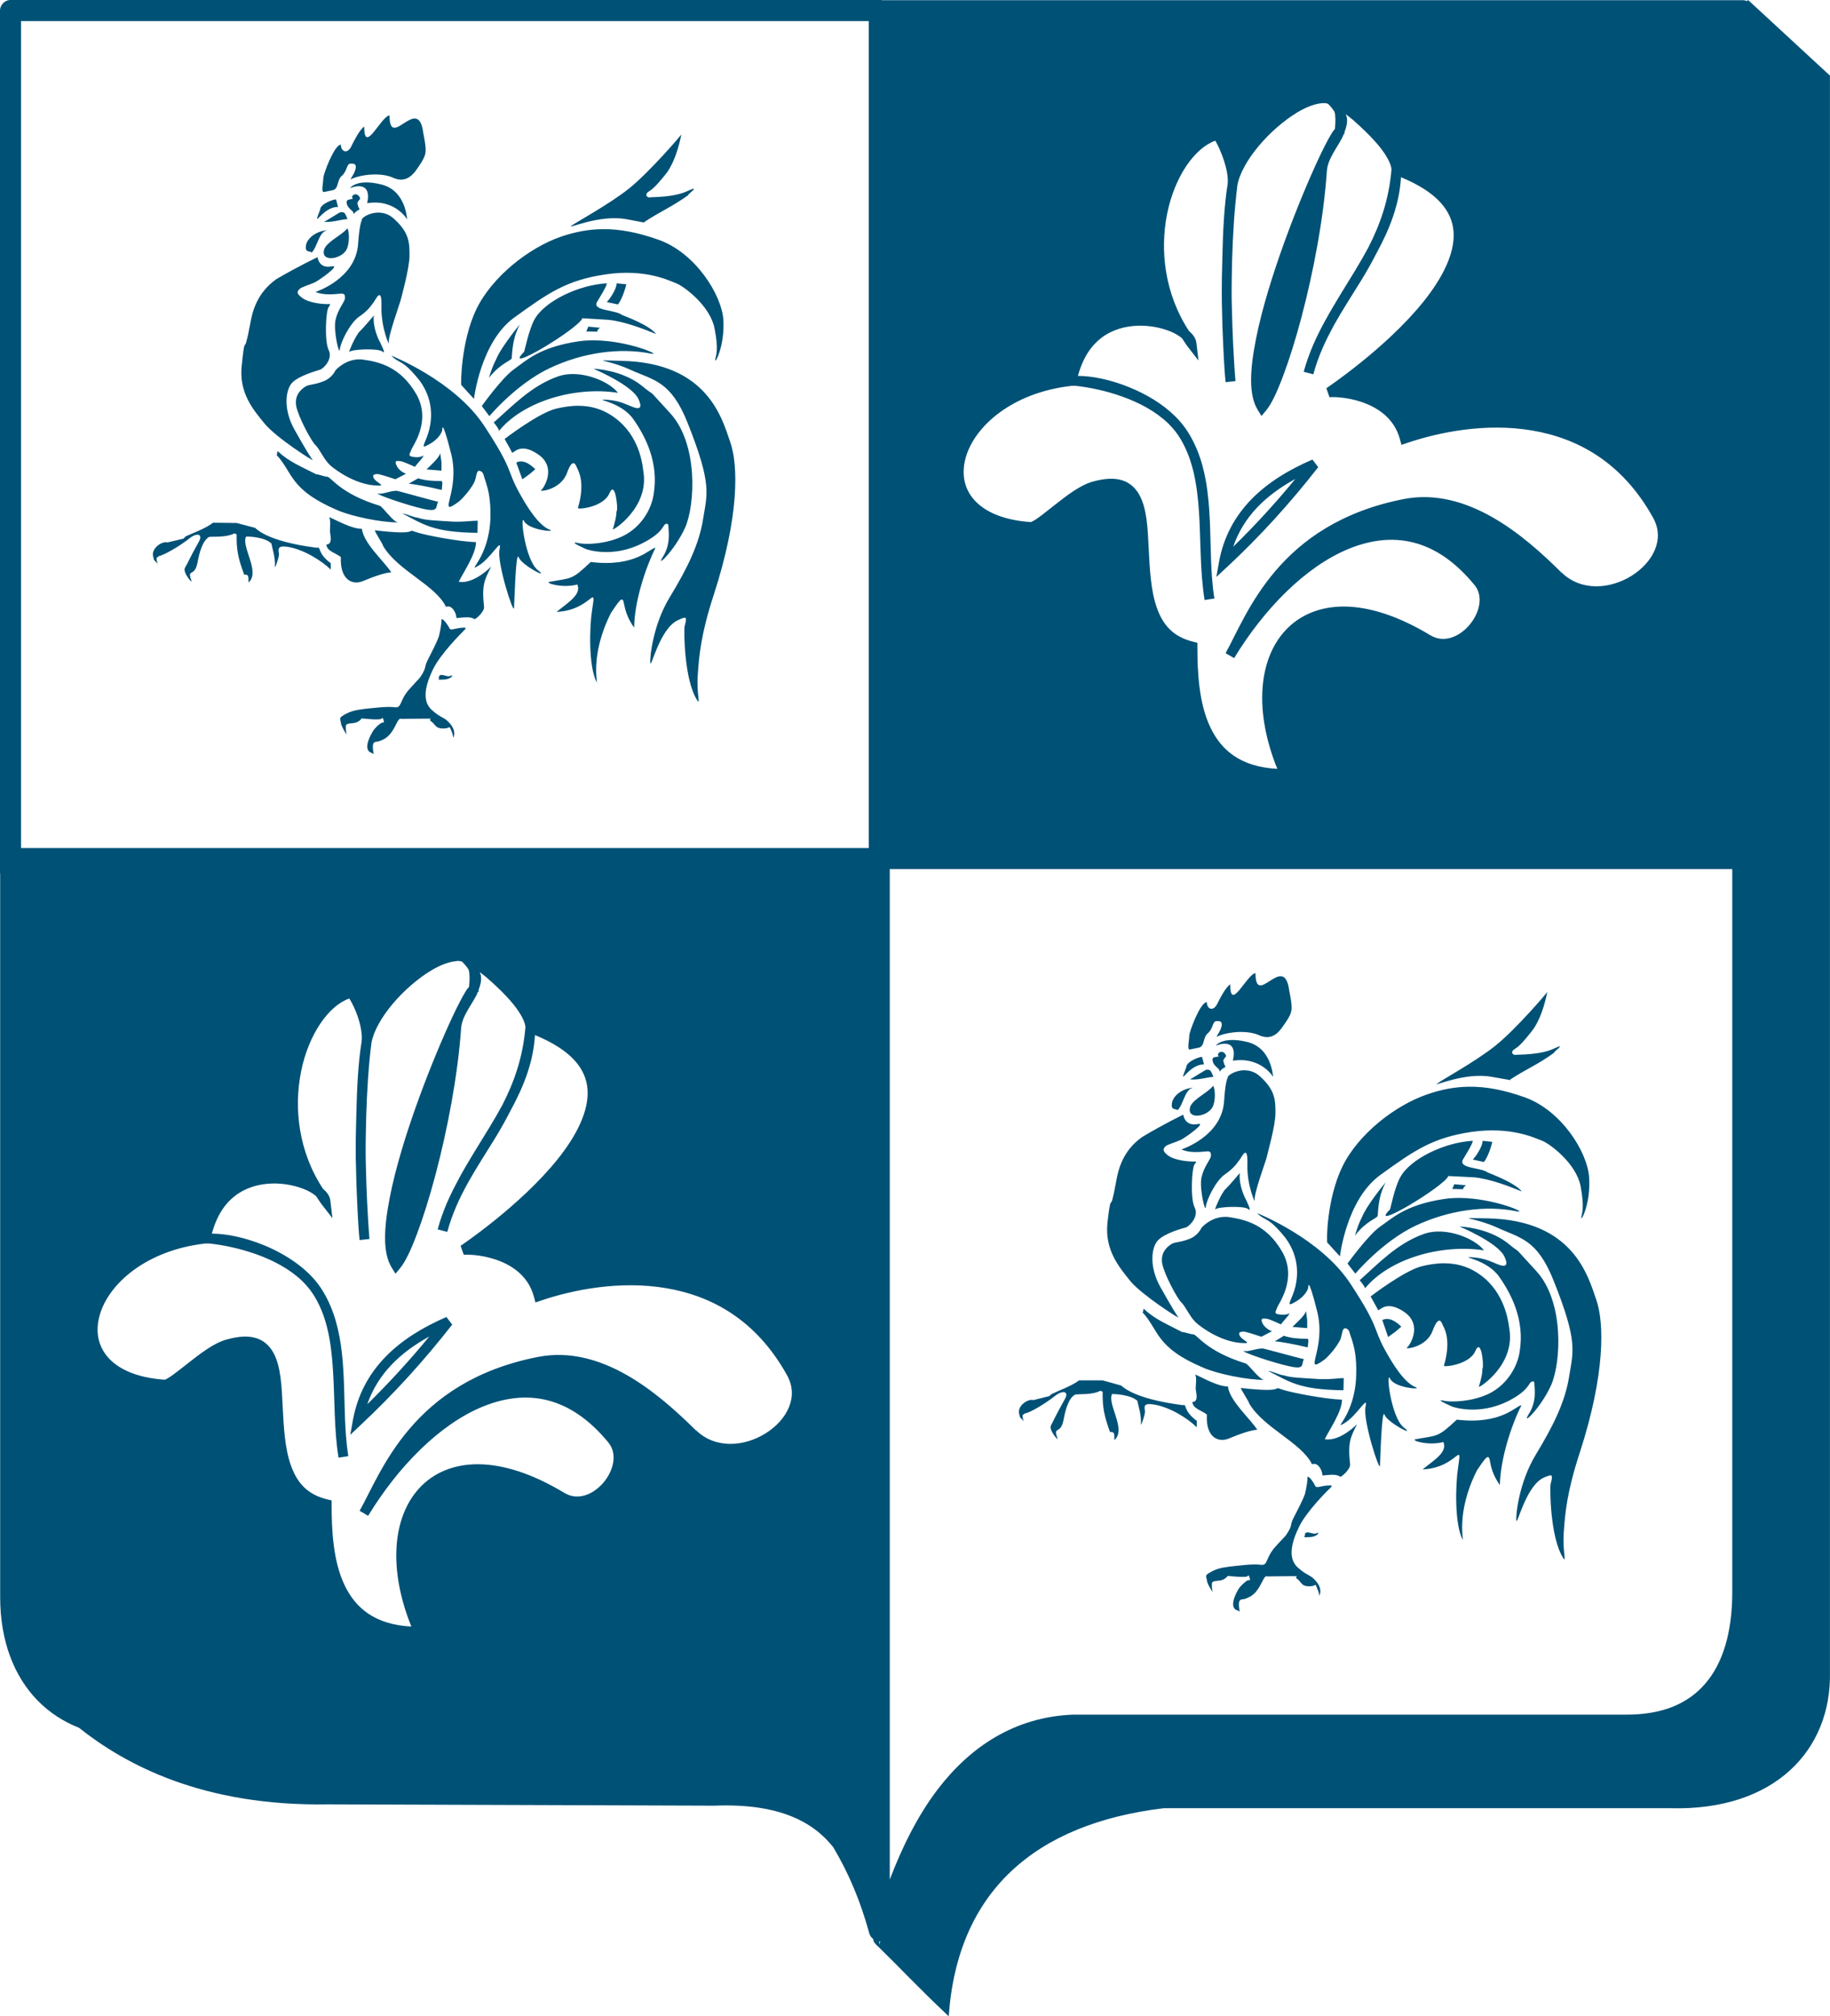 <?xml version="1.0" encoding="UTF-8" standalone="no"?>
<!-- Created with Inkscape (http://www.inkscape.org/) -->

<svg
   xmlns:dc="http://purl.org/dc/elements/1.1/"
   xmlns:cc="http://creativecommons.org/ns#"
   xmlns:rdf="http://www.w3.org/1999/02/22-rdf-syntax-ns#"
   xmlns:svg="http://www.w3.org/2000/svg"
   xmlns="http://www.w3.org/2000/svg"
   xmlns:sodipodi="http://sodipodi.sourceforge.net/DTD/sodipodi-0.dtd"
   xmlns:inkscape="http://www.inkscape.org/namespaces/inkscape"
   width="100"
   height="110.179"
   id="svg3978"
   version="1.1"
   inkscape:version="0.48.3.1 r9886"
   sodipodi:docname="cocof.svg">
  <sodipodi:namedview
     id="base"
     pagecolor="#ffffff"
     bordercolor="#666666"
     borderopacity="1.0"
     inkscape:pageopacity="0.0"
     inkscape:pageshadow="2"
     inkscape:zoom="2.1345786"
     inkscape:cx="-55.79826"
     inkscape:cy="47.805501"
     inkscape:document-units="px"
     inkscape:current-layer="layer1"
     showgrid="false"
     inkscape:window-width="1375"
     inkscape:window-height="876"
     inkscape:window-x="65"
     inkscape:window-y="24"
     inkscape:window-maximized="1"
     fit-margin-top="0"
     fit-margin-left="0"
     fit-margin-right="0"
     fit-margin-bottom="0" />
  <defs
     id="defs3980" />
  <g
     transform="translate(-343.62,-575.68)"
     id="layer1"
     inkscape:groupmode="layer"
     inkscape:label="Layer 1">
    <path
       inkscape:connector-curvature="0"
       id="path14"
       d="m 344.135,575.682 c -0.28,0.029 -0.515,0.291 -0.515,0.572 l 0,47.101 c -6.2e-4,0.039 0.004,0.077 0.009,0.115 l 0,39.477 c 0,2.42 0.769,4.345 2.044,5.652 0.645,0.661 1.414,1.157 2.261,1.491 2.492,1.977 6.712,4.305 13.632,4.185 l 21.097,0.072 c 3.557,-0.141 5.409,0.904 6.494,2.275 0.004,0.009 0.005,0.013 0.009,0.019 0.816,1.378 1.459,2.864 1.958,4.69 0.031,0.117 0.107,0.218 0.202,0.293 0.011,0.034 0.024,0.072 0.034,0.106 l 0,0.038 c 0.069,0.111 0.167,0.21 0.25,0.279 1.33,1.302 2.094,2.147 3.853,3.81 0.471,-6.816 4.709,-10.526 11.746,-11.371 l 27.692,0 c 5.721,0.152 8.813,-3.203 8.716,-7.456 l 0,-87.218 -4.473,-4.132 -0.063,0.063 c -0.072,-0.034 -0.15,-0.053 -0.231,-0.053 l -47.024,0 c -0.04,-0.009 -0.08,-0.011 -0.12,-0.011 l -47.515,0 c -0.019,-8.2e-4 -0.038,-8.2e-4 -0.058,0 z m 0.635,1.15 46.322,0 0,45.187 -46.322,0 0,-45.187 z m 71.114,4.483 c 0.117,-0.005 0.218,0.005 0.298,0.034 0.002,4.6e-4 0.004,-4.7e-4 0.005,0 0.159,0.159 0.28,0.311 0.356,0.443 0.06,0.21 0.069,0.535 0.019,0.948 -0.093,0.087 -0.144,0.179 -0.226,0.317 -0.168,0.281 -0.396,0.722 -0.664,1.294 -0.535,1.145 -1.229,2.796 -1.871,4.57 -0.642,1.774 -1.233,3.669 -1.554,5.31 -0.321,1.642 -0.414,3.026 0.111,3.863 l 0.197,0.317 0.241,-0.289 c 0.309,-0.371 0.61,-1.025 0.943,-1.91 0.333,-0.885 0.681,-1.991 1.005,-3.218 0.648,-2.454 1.206,-5.384 1.381,-7.951 0.042,-0.664 0.515,-1.217 0.847,-1.852 0.029,-0.056 0.046,-0.12 0.072,-0.178 l 0.034,0.005 c 0.004,-0.014 0.004,-0.024 0.005,-0.038 6.1e-4,-0.004 -6.1e-4,-0.005 0,-0.011 0.004,-0.025 0.002,-0.043 0.005,-0.067 0.095,-0.242 0.167,-0.494 0.135,-0.774 -0.009,-0.068 -0.049,-0.139 -0.067,-0.207 0.141,0.114 0.219,0.158 0.37,0.289 0.513,0.443 1.06,0.972 1.472,1.477 0.408,0.5 0.654,0.99 0.659,1.26 -0.145,1.697 -0.643,3.047 -1.275,4.276 -0.216,0.398 -0.442,0.795 -0.683,1.193 -0.552,0.91 -1.143,1.828 -1.664,2.785 -8.1e-4,0.002 -0.004,0.004 -0.005,0.005 -0.23,0.423 -0.449,0.851 -0.64,1.294 -0.204,0.473 -0.388,0.968 -0.529,1.496 l 0.265,0.067 0.26,0.072 c 0.129,-0.486 0.3,-0.956 0.5,-1.419 0.183,-0.423 0.397,-0.84 0.621,-1.251 6e-4,-8.3e-4 -6.3e-4,-0.004 0,-0.005 0.461,-0.829 0.985,-1.625 1.496,-2.458 0.299,-0.488 0.585,-0.997 0.856,-1.525 0.696,-1.282 1.232,-2.621 1.318,-4.113 2.005,0.827 2.79,1.86 2.872,2.977 0.086,1.186 -0.622,2.551 -1.65,3.829 -2.055,2.556 -5.301,4.724 -5.301,4.724 l 0.173,0.491 c 0.35,-0.03 1.214,0.028 2.02,0.361 0.807,0.332 1.558,0.913 1.837,1.963 l 0.072,0.279 0.274,-0.091 c 1.811,-0.62 4.359,-1.115 6.85,-0.697 2.491,0.417 4.928,1.722 6.614,4.743 0.346,0.614 0.344,1.205 0.12,1.761 -0.224,0.556 -0.687,1.068 -1.27,1.433 -1.167,0.731 -2.755,0.874 -3.829,-0.168 l 0,0.005 c -7.5e-4,-7.7e-4 -0.004,7.7e-4 -0.005,0 -1.046,-1.038 -2.325,-2.202 -3.781,-3.03 -1.457,-0.829 -3.104,-1.33 -4.839,-0.996 -6.878,1.35 -8.564,6.293 -9.736,8.413 -0.002,0.004 -0.004,0.009 -0.005,0.011 l 0.467,0.269 c 0.002,-0.004 0.004,-0.007 0.005,-0.009 1.627,-2.676 3.891,-4.989 6.239,-5.955 2.348,-0.966 4.752,-0.653 6.903,1.987 0.002,0.002 0.004,0.004 0.005,0.005 0.966,1.23 -0.942,3.621 -2.424,2.727 -1.779,-1.074 -3.361,-1.564 -4.709,-1.573 -1.348,-0.009 -2.462,0.478 -3.232,1.318 -1.477,1.61 -1.688,4.445 -0.428,7.552 -2.019,-0.11 -3.063,-1.023 -3.656,-2.261 -0.632,-1.32 -0.712,-3.026 -0.712,-4.416 l 0,-0.212 -0.207,-0.053 c -1.141,-0.271 -1.691,-0.951 -2.015,-1.881 -0.325,-0.93 -0.383,-2.102 -0.438,-3.213 -0.055,-1.111 -0.094,-2.159 -0.5,-2.915 -0.203,-0.378 -0.518,-0.683 -0.952,-0.818 -0.434,-0.135 -0.965,-0.108 -1.621,0.077 -0.684,0.193 -1.42,0.767 -2.078,1.284 -0.329,0.258 -0.632,0.505 -0.875,0.678 -0.122,0.087 -0.229,0.156 -0.308,0.197 -0.055,0.029 -0.094,0.04 -0.106,0.043 l 0,0.005 c -1.553,-0.106 -2.559,-0.594 -3.112,-1.231 -0.555,-0.638 -0.686,-1.442 -0.447,-2.294 0.478,-1.705 2.527,-3.545 5.758,-3.916 0.07,-0.009 0.165,-0.004 0.245,-0.005 1.439,0.156 3.681,0.732 5.041,2.035 0.004,0.004 0.007,0.007 0.011,0.011 0.205,0.202 0.389,0.414 0.544,0.64 0.202,0.299 0.367,0.616 0.505,0.948 0.276,0.662 0.436,1.381 0.534,2.136 0.049,0.377 0.086,0.763 0.111,1.154 0.074,1.174 0.066,2.401 0.164,3.598 0.033,0.399 0.077,0.793 0.14,1.183 l 0.269,-0.043 0.265,-0.038 c -0.059,-0.372 -0.101,-0.756 -0.13,-1.145 -0.087,-1.167 -0.068,-2.393 -0.144,-3.598 -0.025,-0.402 -0.062,-0.804 -0.115,-1.198 -0.16,-1.18 -0.479,-2.307 -1.15,-3.3 -0.18,-0.264 -0.389,-0.509 -0.616,-0.731 -0.002,-0.002 -0.004,-0.004 -0.005,-0.005 -0.693,-0.68 -1.586,-1.201 -2.487,-1.568 -1.012,-0.413 -2.014,-0.62 -2.809,-0.621 0.264,-0.976 0.713,-1.637 1.255,-2.059 0.598,-0.464 1.314,-0.66 2.015,-0.683 0.702,-0.023 1.385,0.132 1.886,0.356 0.228,0.102 0.401,0.22 0.534,0.332 0.101,0.149 0.191,0.302 0.303,0.447 l 0.596,0.77 -0.115,-0.967 c -0.029,-0.245 -0.174,-0.442 -0.366,-0.616 -0.009,-0.007 -0.021,-0.013 -0.029,-0.019 -1.346,-2.043 -1.603,-4.419 -1.207,-6.407 0.406,-2.039 1.505,-3.605 2.636,-4.007 0.333,0.568 0.753,1.7 0.673,2.367 -3.1e-4,0.004 3.1e-4,0.007 0,0.009 -0.189,1.161 -0.257,2.587 -0.289,4.031 -0.024,0.744 -0.036,1.49 -0.029,2.242 6.1e-4,0.053 -7.8e-4,0.111 0,0.164 0.002,0.125 0.009,0.205 0.009,0.327 0.013,0.645 0.029,1.288 0.063,1.934 0.045,1.008 0.097,1.822 0.135,2.107 3e-4,0.004 -3.1e-4,0.013 0,0.014 l 0.539,-0.058 c -0.056,-0.659 -0.09,-1.32 -0.125,-1.982 -0.029,-0.611 -0.058,-1.295 -0.072,-2.059 -0.004,-0.152 -0.009,-0.305 -0.011,-0.457 -0.009,-0.683 0.011,-1.399 0.024,-2.112 0.041,-1.372 0.121,-2.727 0.284,-4.045 0.002,-0.011 0.004,-0.019 0.005,-0.029 4.5e-4,-0.004 -4.5e-4,-0.007 0,-0.011 0.107,-0.634 0.553,-1.421 1.159,-2.145 0.609,-0.728 1.38,-1.398 2.097,-1.833 0.538,-0.326 1.039,-0.498 1.395,-0.515 z m -50.978,0.673 c -0.471,0.042 -1.385,2.19 -1.385,0.611 -0.263,0.18 -0.555,0.779 -0.722,1.111 -0.208,0.402 -0.553,0.249 -0.553,-0.125 -0.36,0 -0.957,1.619 -0.957,1.813 0,0.236 -0.137,0.802 0.029,0.774 l 0.471,-0.096 c 0.36,-0.069 0.219,-0.54 0.51,-0.789 0.305,-0.263 0.25,-0.664 0.471,-0.664 0.125,0 0.307,-0.029 0.293,0.207 -0.042,0.332 -0.279,0.566 -0.279,0.649 0.554,-0.277 1.691,-0.387 2.328,-0.082 0.568,0.249 0.94,-0.014 1.217,-0.375 0.582,-0.817 0.611,-0.943 0.5,-1.65 l -0.082,-0.443 c -0.277,-2.12 -1.842,1.011 -1.842,-0.943 z m 15.946,1.029 c 0.042,0 -1.749,2.076 -2.857,2.963 -1.094,0.873 -2.962,1.883 -3.17,2.049 -0.208,0.18 1.552,-0.638 3.006,-0.375 1.455,0.277 0.954,0.182 0.981,0.168 0.9,-0.596 1.468,-0.803 2.424,-1.482 -0.138,0.028 0.761,-0.596 -0.014,-0.236 -0.762,0.374 -1.94,0.333 -2.092,0.361 -0.152,0.028 -0.29,-0.155 -0.096,-0.293 0.194,-0.138 0.32,-0.177 0.957,-0.967 0.623,-0.776 0.861,-2.189 0.861,-2.189 z m -17.249,2.631 c -0.672,0.013 -0.861,0.317 -0.861,0.317 0.139,-0.069 1.22,-0.457 0.943,0.818 1.565,-0.249 2.202,0.927 2.189,0.885 -0.028,-0.042 -0.066,-1.577 -1.424,-1.91 -0.343,-0.083 -0.623,-0.115 -0.847,-0.111 z m -0.553,0.649 c -0.023,-9e-5 -0.048,0.004 -0.072,0.014 -0.194,0.069 -0.082,0.236 -0.082,0.236 0,0 -0.112,0.011 -0.25,0.053 -0.138,0.042 -0.08,0.225 -0.038,0.322 0.042,0.083 0.205,0.248 0.274,0.303 0.049,0.039 0.067,0.135 0.072,0.168 0,-0.069 0.177,-0.208 0.26,-0.236 0.097,-0.042 0,-0.14 0,-0.14 0,0 -0.067,-0.208 -0.067,-0.236 0,-0.042 0.098,-0.18 0.14,-0.221 0.049,-0.036 -0.075,-0.264 -0.236,-0.265 z m -1.068,0.279 c -0.18,0 -0.861,0.262 -0.861,0.539 -0.485,1.275 0.085,-0.153 0.972,-0.125 l -0.111,-0.414 z m 0.265,0.693 c -0.083,0 -0.831,0.524 -0.928,0.524 0.374,0.069 1.012,-0.14 1.289,-0.14 -0.18,-0.457 -0.181,-0.343 -0.361,-0.385 z m 2.092,0.029 c -0.548,-0.018 -1.005,0.308 -0.943,0.409 -0.061,0.103 -0.145,0.426 -0.207,1.294 -0.125,1.926 -2.328,2.631 -2.328,2.631 0.443,0.194 1.037,0.124 1.342,0.096 0.277,-0.028 0.278,0.099 0.265,0.279 -0.028,0.18 -0.39,0.582 -0.515,1.164 -0.125,0.582 0.208,1.967 0.236,1.607 0.028,-0.36 0.541,-1.444 1.068,-1.804 0.513,-0.346 0.664,-0.636 0.789,-0.789 0.111,-0.152 0.446,-0.9 0.418,0.25 -0.028,1.15 0.455,2.217 0.399,1.982 -0.055,-0.319 0.598,-2.133 0.64,-2.299 0.042,-0.166 0.495,-1.776 0.495,-2.482 0,-0.72 -0.025,-1.258 -0.856,-2.006 -0.255,-0.234 -0.54,-0.323 -0.803,-0.332 z m -1.732,0.856 c -0.305,0.374 -1.029,0.681 -1.251,1.097 -0.319,0.831 1.071,0.607 1.251,-0.058 0.097,-0.277 0.111,-0.817 0,-1.039 z m 13.916,0.048 c -0.75,0.011 -1.484,0.148 -2.242,0.409 -1.746,0.596 -3.778,2.191 -4.637,3.978 -0.845,1.773 -0.845,4.099 -0.818,4.127 l 0.693,0.76 c 0,0 0.361,-3.115 2.203,-4.445 1.843,-1.33 2.836,-2.038 4.983,-2.357 2.161,-0.319 3.438,0.32 3.867,0.486 0.429,0.166 1.843,1.22 2.092,2.453 0.249,1.233 0.066,1.496 0.038,1.732 -0.014,0.249 0.53,-0.789 0.447,-2.189 -0.097,-1.385 -1.541,-3.671 -3.55,-4.377 -1.122,-0.397 -2.114,-0.592 -3.079,-0.577 z m -15.041,0.058 c -0.635,0.063 -1.15,0.49 -1.15,0.919 -0.028,0.305 0.253,0.206 0.322,0.303 0.338,-0.364 0.379,-1.128 0.851,-1.222 -0.009,6.2e-4 -0.016,-7.6e-4 -0.024,0 z m -0.51,1.472 c 0,0 -1.083,0.515 -2.261,1.207 -1.081,0.776 -1.313,1.817 -1.424,2.468 -0.125,0.651 -0.129,0.648 -0.212,0.967 -0.083,0.332 -0.093,-0.235 -0.245,1.275 -0.166,1.496 0.622,2.413 1.246,3.175 0.637,0.776 2.7,2.088 2.631,1.991 -0.083,-0.097 -0.344,-0.499 -0.981,-1.635 -0.651,-1.136 -0.5,-2.214 -0.14,-2.588 0.36,-0.374 1.289,-0.638 1.51,-0.707 0.208,-0.055 0.73,-0.597 0.481,-1.082 -0.236,-0.499 -0.152,-2.13 0,-2.338 0.138,-0.208 0.098,-0.168 -0.096,-0.168 -0.18,0 -0.955,-0.042 -1.356,-0.346 -0.402,-0.291 -0.194,-0.403 -0.125,-0.486 0.055,-0.083 0.597,-0.25 0.832,-0.361 0.249,-0.125 1.44,-0.968 0.914,-0.871 -0.707,0.152 -0.774,-0.5 -0.774,-0.5 z m 15.806,1.429 c -1.524,0.083 -3.409,0.971 -3.964,1.996 -0.291,0.54 -0.539,1.732 -0.553,1.746 -1.302,1.302 2.963,-1.251 3.184,-1.833 l 1.429,0.087 c 0.845,0.083 1.928,0.497 2.593,0.774 -0.249,-0.346 -1.026,-0.72 -1.857,-1.039 -0.374,-0.291 -1.579,-0.221 -1.385,-0.678 0.097,-0.18 0.553,-0.873 0.553,-1.053 z m 0.539,0 c 0,0.291 -0.345,0.831 -0.539,1.025 l 0.582,0.125 c 0.028,0.083 0.333,-0.446 0.486,-1.097 l -0.529,-0.053 z m -13.271,1.761 c 0,0 -0.525,0.635 -0.774,0.871 -0.235,0.235 -0.664,1.25 -0.553,1.111 0.111,-0.139 1.563,-0.208 1.799,-0.014 0.235,0.194 -0.084,-0.391 -0.14,-0.529 -0.055,-0.083 -0.401,-0.787 -0.332,-1.438 z m 7.966,0.51 c 0.125,-0.166 -0.998,1.179 -1.275,1.871 -0.194,0.374 -0.275,0.623 -0.399,1.025 0.637,-0.817 1.232,-0.939 1.246,-1.077 0.042,-0.748 0.137,-1.25 0.428,-1.818 z m 3.757,0.096 -0.111,0.265 c 0.18,0 0.442,6.1e-4 0.649,0.014 -0.194,0 0.233,-0.318 0.053,-0.221 l -0.592,-0.058 z m 0.293,0.75 c -0.276,-6.1e-4 -0.552,0.013 -0.823,0.053 -2.161,0.319 -2.88,1.068 -3.531,1.525 -0.651,0.457 -1.761,2.011 -1.761,2.011 l 0.414,0.553 c 0,0 1.471,-1.758 3.285,-2.617 1.829,-0.873 3.865,-1.136 5.527,-0.803 0.715,0.145 -1.18,-0.717 -3.112,-0.722 z m -11.059,0.832 c 0.028,0.014 0.053,0.109 0.399,0.303 0.249,0.138 0.489,0.25 1.14,1.053 0.748,1.011 0.691,2.023 0.539,2.674 -0.166,0.665 -0.501,1.066 -0.168,0.9 0.79,-0.374 0.875,-0.861 0.875,-0.861 0,0 -0.041,-0.788 0.486,1.304 0.526,2.078 -0.848,3.522 0.399,2.622 0.097,-0.069 0.584,-0.541 0.861,-1.068 0.152,-0.305 0.081,-0.79 0.399,-0.582 0.111,0.069 0.111,0.221 0.236,0.568 0.111,0.346 0.278,0.915 0.25,1.982 -0.083,2.161 -1.289,2.935 -0.707,2.617 0.734,-0.402 1.36,-1.649 1.207,-0.928 -0.166,0.707 0.775,3.614 0.789,3.199 0.028,-0.402 0.093,-3.2 0.26,-2.756 0.152,0.429 1.746,1.247 1.039,0.693 -0.707,-0.554 -0.995,-3.173 -0.746,-2.674 0.249,0.499 1.802,0.624 1.4,0.471 -0.61,-0.235 -1.249,-1.258 -1.664,-2.02 -0.707,-1.274 -0.289,-1.18 -1.91,-3.646 -1.621,-2.48 -5.084,-3.848 -5.084,-3.848 z m -1.703,0.207 c -0.809,-0.025 -1.347,0.596 -1.347,0.596 0,0 -0.181,0.44 -0.707,0.621 -0.513,0.194 -0.745,0.14 -0.952,0.279 -0.208,0.139 -0.597,0.444 -0.486,1.068 0.125,0.61 0.831,1.913 1.039,2.107 0.222,0.194 0.456,0.773 0.789,1.092 0.332,0.305 1.483,1.135 2.674,1.135 0.457,0 -0.377,-0.235 -0.293,-0.568 0,0 0.1,-0.094 0.308,-0.053 0.208,0.042 0.9,0.274 0.9,0.274 l 0.582,-0.303 c 0,0 -0.362,-0.11 -0.515,-0.443 -0.166,-0.332 0.098,-0.25 0.25,-0.236 0.152,0.028 0.75,0.303 0.75,0.303 0.152,-0.208 0.426,-0.473 0.481,-0.625 0,0 -0.179,0.142 -0.539,0.087 -0.374,-0.042 -0.209,-0.182 -0.14,-0.39 0.069,-0.208 1.123,-1.577 0.265,-3.059 -0.859,-1.468 -1.995,-1.746 -2.896,-1.871 -0.056,-0.009 -0.11,-0.013 -0.164,-0.014 z m 13.276,0.058 c -0.113,0.014 0.646,0.119 1.491,0.51 1.288,0.582 2.217,0.611 3.131,2.91 1.344,3.38 1.063,3.863 0.842,5.248 -0.222,1.399 -0.871,2.705 -1.813,4.257 -0.942,1.538 -1.109,3.363 -1.068,3.612 0.042,0.291 0.527,-1.923 1.525,-2.352 0.429,-0.194 0.499,-0.222 0.346,0.346 -0.042,0.138 -0.042,2.923 0.693,4.045 0.194,0.291 -0.054,-0.376 0.029,-1.429 0.069,-0.997 0.164,-2.178 0.871,-4.339 1.399,-4.308 1.343,-7.09 0.899,-8.35 -0.443,-1.275 -1.23,-4.338 -5.941,-4.435 -0.471,-0.011 -0.756,-0.021 -0.899,-0.024 -0.054,-8.4e-4 -0.09,-0.002 -0.106,0 z m -0.52,0.457 c 0,0 2.107,0.884 2.453,1.659 0.36,0.776 -0.305,0.428 -0.582,0.317 -0.291,-0.125 -0.65,-0.261 -1.246,-0.289 -0.61,-0.014 0.884,0.112 1.549,1.068 0.679,0.97 1.388,2.366 1.111,4.084 -0.125,0.873 -0.708,1.814 -1.65,2.285 -0.942,0.471 -2.092,0.487 -2.439,0.404 -0.707,-0.152 0.414,0.332 0.414,0.332 0,0 1.429,0.513 3.064,-0.332 1.122,-0.568 1.107,-0.97 1.246,-1.039 0.152,-0.069 0.168,0.042 0.168,0.125 0,0.208 0.15,0.943 -0.293,1.65 -0.457,0.707 0.639,-0.336 1.207,-1.583 0.554,-1.261 0.72,-4.582 -0.818,-6.258 -1.538,-1.662 -0.54,-0.667 -1.621,-1.554 -1.067,-0.803 -2.467,-0.871 -2.564,-0.871 z m -1.255,0.289 c -0.237,0.011 -0.467,0.05 -0.683,0.125 -1.468,0.513 -2.524,1.648 -3.521,2.521 0.097,0.097 0.293,0.374 0.293,0.457 1.302,-1.593 4.116,-2.452 6.499,-2.078 -0.428,-0.552 -1.562,-1.066 -2.588,-1.025 z m 0.418,1.732 c -0.429,-4.5e-4 -0.834,0.071 -1.198,0.154 -0.956,0.222 -2.828,1.66 -2.828,1.66 0,0 0.349,0.611 0.404,0.736 0.069,0.111 0.399,-0.61 1.438,0.111 1.039,0.72 0.279,1.87 0.154,1.953 -0.139,0.097 1.068,-7.7e-4 1.414,-0.943 0.332,-0.928 0.497,-0.386 0.539,-0.303 0.028,0.097 0.501,0.735 0.058,2.218 -0.028,0.097 1.385,-0.032 1.717,-0.794 0.319,-0.762 0.469,0.762 0.414,0.928 -0.069,0.18 0.042,0.129 -0.221,1.029 -0.028,0.097 2.011,-1.18 1.664,-3.175 -0.028,-0.18 -0.127,-1.688 -1.318,-2.727 -0.745,-0.649 -1.522,-0.846 -2.237,-0.847 z m -16.412,2.492 c -0.083,0 0.002,0.183 -0.082,0.183 0.928,0.997 0.693,1.909 3.367,3.045 0.79,0.332 2.339,0.654 3.295,0.654 -0.277,0 -0.844,-0.859 -1.025,-0.914 -2.189,-0.665 -2.645,-1.583 -2.867,-1.583 -0.139,0 -0.458,-0.135 -0.596,-0.135 -0.817,-0.416 -1.483,-0.683 -2.092,-1.251 z m 8.87,0.111 c -0.097,0.277 -0.473,0.598 -0.75,0.875 l 0.818,0.067 0,-0.443 -0.067,-0.5 z m 47.659,0.337 c -2.593,1.113 -4.605,2.814 -5.108,5.618 l -0.14,0.794 0.592,-0.548 c 1.771,-1.645 3.442,-3.486 4.974,-5.45 l -0.317,-0.414 z m -43.297,0.101 c -0.07,0.007 -0.137,0.026 -0.207,0.063 l 0.332,0.914 c 0.402,-0.291 0.333,-0.221 0.707,-0.553 -0.236,-0.225 -0.531,-0.451 -0.832,-0.423 z m -5.57,0.924 -0.51,0.289 c 0.277,0.028 1.079,0.166 1.799,0.346 0,-0.097 0.083,-0.486 -0.014,-0.486 -0.443,0 -0.887,-0.025 -1.275,-0.149 z m 47.934,0.034 c -1.077,1.308 -2.209,2.548 -3.396,3.704 0.57,-1.66 1.786,-2.822 3.396,-3.704 z m -49.112,0.645 c -0.374,0 -0.859,0.236 -1.039,0.14 -0.125,0.055 1.69,0.676 2.535,0.856 0.845,0.18 0.613,-0.122 0.779,-0.399 -0.111,0 -2.192,-0.596 -2.275,-0.596 z m 0.322,1.246 c 1.108,0.554 1.619,1.026 4.098,1.053 0,-0.097 0.014,-0.484 0.014,-0.664 -0.374,0 -0.608,0.067 -1.342,0.053 -1.025,-0.069 -1.528,-0.069 -1.943,-0.221 -0.194,0 -0.647,-0.221 -0.827,-0.221 z m -4.007,0.192 c 0.097,0.18 0.043,0.57 0.043,0.75 0,0.194 0.182,0.746 -0.192,0.746 0,0.374 0.595,0.499 0.789,0.693 -0.055,1.247 0.635,1.553 1.217,1.304 0.582,-0.249 1.248,-0.471 1.539,-0.471 -0.402,-0.623 -1.51,-1.578 -1.607,-2.381 -0.568,0 -1.36,-0.46 -1.789,-0.64 z m -6.345,0.308 c -0.388,0.305 -1.039,0.538 -1.496,0.746 -0.042,0.042 -0.07,0.084 -0.125,0.125 l -0.871,0.207 c -0.291,-0.097 -0.945,0.347 -0.765,0.818 0.028,0.235 0.153,0.195 0.236,0.375 -0.166,-0.554 0.043,-0.304 0.043,-0.443 0.291,-0.042 1.179,-0.569 1.65,-0.943 0.457,-0.374 0.775,-0.263 0.568,0.125 -0.582,1.039 -0.567,1.106 -0.774,1.453 -0.138,0.249 0.425,0.901 0.356,0.707 -0.263,-0.72 0.17,-0.124 0.337,-1.025 0.083,-0.457 0.261,-1.177 0.635,-1.371 0.222,-0.028 0.928,0.043 1.371,-0.192 l 0.125,0.053 c -0.014,0.845 0.081,1.316 0.414,2.203 0.235,-0.014 0.236,0.054 0.236,0.428 0.665,-0.582 -0.412,-1.952 -0.135,-2.506 0.125,-0.014 1.011,0.014 1.385,0.375 0.055,0.319 0.22,0.721 0.192,1.289 0,0.111 0.249,-0.597 0.221,-0.736 -0.055,-0.277 -0.042,-0.444 0.443,-0.375 0.928,0.138 1.915,0.789 2.386,1.246 0,-0.416 0.013,-0.329 -0.029,-0.37 -0.72,-0.54 -0.486,-0.901 -0.722,-0.818 -2.923,-0.374 -3.336,-1.111 -3.406,-1.097 l -0.986,-0.26 c -0.18,0 -1.151,-0.014 -1.289,-0.014 z m 8.841,0.414 c 0,0.097 0.457,0.778 0.457,0.861 0.79,1.344 2.866,2.132 3.434,3.324 0.319,-0.138 0.568,0.334 0.568,0.611 0.374,-0.028 0.746,-0.099 0.981,0.053 0.055,0.042 0.557,-0.401 0.529,-0.664 -0.139,-1.247 0.043,-1.497 0.39,-2.203 -0.374,0.374 -1.124,0.943 -1.775,0.832 0.277,-0.554 0.943,-1.514 0.943,-2.165 -0.914,-0.028 -2.814,-0.387 -3.285,-0.553 -0.582,-0.222 0.335,0.209 -2.242,-0.096 z m 15.335,0.957 c -0.291,0 -1.07,1.079 -3.535,0.774 -1.067,1.011 -1.036,0.861 -2.242,1.082 -0.332,0.055 0.693,0.371 1.51,0.149 0.235,0.554 -0.512,0.983 -1.135,1.496 1.912,-0.083 2.188,-1.675 1.939,-0.096 -0.139,0.873 -0.207,3.062 0.25,3.935 0.097,0.18 -0.416,-1.426 0.789,-3.795 0.416,-0.61 0.552,-0.817 0.649,-0.678 0.097,0.152 0.043,0.692 0.611,1.496 0.014,-1.427 0.61,-3.241 1.164,-4.363 z m -11.67,3.901 c -0.035,0.014 -0.024,0.101 -0.024,0.101 0.014,0.014 -0.056,0.527 -0.14,0.832 -0.097,0.305 -0.412,0.901 -0.606,1.289 -0.194,0.388 -0.085,0.385 -0.279,0.731 -0.194,0.332 -0.125,0.196 -0.707,0.847 -0.596,0.651 -0.403,1.066 -0.832,1.01 -0.429,-0.055 -1.134,0.041 -1.674,0.096 -0.54,0.069 -0.764,0.142 -1.082,0.322 -0.305,0.18 -0.206,0.206 -0.178,0.414 0.014,0.222 0.317,0.664 0.317,0.664 0,0 -0.043,-0.166 -0.043,-0.332 0.014,-0.152 -0.08,-0.261 0.322,-0.289 0.402,-0.014 0.539,-0.265 0.539,-0.265 0,0 1.079,0.125 1.106,0 0.042,-0.125 0.152,0.221 0.096,0.221 -0.014,0 -0.08,0.002 -0.149,0.043 -0.083,0.055 -0.318,0.236 -0.457,0.471 -0.61,1.067 -0.07,1.136 -0.014,1.164 0.055,0.028 0.081,0.124 0.067,-0.029 -0.028,-0.138 -0.081,-0.47 0.043,-0.553 0.139,-0.083 0.126,0.013 0.5,-0.168 0.374,-0.18 0.579,-0.595 0.731,-0.9 0.152,-0.319 0.25,-0.221 0.25,-0.221 0,0 0.788,-0.014 1.342,-0.014 0.568,0 0.044,-0.026 0.293,0.154 0.249,0.18 0.22,0.385 0.649,0.385 0.443,0 0.29,-0.222 0.443,0.111 0.097,0.232 0.109,0.365 0.111,0.404 0.014,-0.055 0.183,-0.335 -0.163,-0.765 -0.346,-0.416 -0.457,-0.262 -1.025,-0.774 -0.554,-0.513 -0.32,-1.386 0.082,-2.217 0.402,-0.831 1.551,-1.979 1.717,-2.145 0.166,-0.152 -0.053,-0.125 -0.053,-0.125 0,0 -0.167,-0.002 -0.471,0.067 -0.305,0.083 -0.293,-0.038 -0.293,-0.038 0,0 -0.165,-0.294 -0.317,-0.433 -0.038,-0.038 -0.063,-0.054 -0.082,-0.058 -0.009,-8.5e-4 -0.014,-0.004 -0.019,0 z m 0,3.045 c -0.151,-0.002 -0.164,0.106 -0.164,0.106 l 0,0.14 c 0,0 -0.207,0.024 0.25,0.009 0.457,-0.014 0.557,-0.291 0.418,-0.221 -0.125,0.069 -0.225,0.031 -0.433,-0.024 -0.028,-0.005 -0.051,-0.011 -0.072,-0.011 z m 24.474,10.611 46.038,0 0,39.516 c 0,2.21 -0.522,3.884 -1.472,4.988 -0.95,1.104 -2.348,1.704 -4.339,1.698 l -0.005,0 -30.184,0 -0.024,0 c -3.187,0.125 -5.617,1.758 -7.388,4.074 -1.096,1.433 -1.937,3.14 -2.626,4.935 l 0,-55.211 z m -23.676,5.017 c 0.119,-0.005 0.221,0.009 0.303,0.038 0.004,7.7e-4 0.004,0.004 0.005,0.005 0.159,0.16 0.281,0.306 0.356,0.438 0.061,0.21 0.068,0.532 0.019,0.943 -0.09,0.085 -0.144,0.177 -0.226,0.313 -0.169,0.282 -0.4,0.727 -0.669,1.299 -0.537,1.144 -1.233,2.793 -1.876,4.565 -0.643,1.772 -1.233,3.664 -1.554,5.306 -0.321,1.641 -0.413,3.028 0.111,3.867 l 0.197,0.318 0.241,-0.289 c 0.309,-0.371 0.61,-1.025 0.943,-1.91 0.333,-0.885 0.68,-1.99 1.005,-3.218 0.65,-2.456 1.213,-5.392 1.395,-7.966 0.042,-0.665 0.512,-1.209 0.842,-1.837 0.029,-0.056 0.046,-0.12 0.072,-0.178 l 0.038,0.005 c 0.004,-0.014 0.004,-0.024 0.005,-0.038 6.1e-4,-0.004 -6.1e-4,-0.005 0,-0.009 0.005,-0.03 7.7e-4,-0.052 0.005,-0.082 0.09,-0.235 0.156,-0.478 0.125,-0.75 -0.009,-0.068 -0.049,-0.138 -0.067,-0.207 0.14,0.112 0.216,0.155 0.366,0.284 0.512,0.441 1.061,0.968 1.472,1.472 0.407,0.499 0.654,0.986 0.659,1.26 -0.144,1.683 -0.634,3.022 -1.26,4.243 -0.22,0.406 -0.456,0.811 -0.702,1.217 -0.553,0.911 -1.142,1.826 -1.664,2.785 -0.011,0.016 -0.014,0.036 -0.024,0.053 -0.225,0.417 -0.443,0.838 -0.63,1.275 -8.5e-4,0 -0.004,0 -0.005,0.009 -0.201,0.471 -0.376,0.955 -0.51,1.457 l 0.265,0.072 0.26,0.067 c 0.129,-0.485 0.3,-0.956 0.5,-1.419 0.184,-0.425 0.396,-0.839 0.621,-1.251 0.004,-0.009 0.011,-0.016 0.014,-0.024 0.458,-0.822 0.975,-1.608 1.482,-2.434 0.299,-0.488 0.584,-1.001 0.856,-1.53 0.695,-1.279 1.232,-2.612 1.318,-4.098 2.005,0.824 2.789,1.853 2.872,2.968 0.087,1.184 -0.614,2.547 -1.64,3.824 -2.052,2.555 -5.296,4.724 -5.296,4.724 l 0.173,0.491 c 0.342,-0.03 1.209,0.028 2.015,0.361 0.807,0.332 1.555,0.914 1.828,1.963 l 0.072,0.279 0.274,-0.091 c 1.811,-0.619 4.359,-1.11 6.85,-0.693 2.491,0.417 4.928,1.717 6.614,4.738 0.346,0.614 0.344,1.21 0.12,1.765 -0.224,0.556 -0.687,1.063 -1.27,1.429 -1.165,0.732 -2.748,0.873 -3.814,-0.168 l 0,0.009 c -7.7e-4,0 -0.004,0 -0.005,0 -1.052,-1.038 -2.334,-2.204 -3.79,-3.03 -1.457,-0.827 -3.102,-1.322 -4.844,-0.981 -6.882,1.351 -8.552,6.297 -9.736,8.399 -8.2e-4,0 -0.004,0 -0.005,0.009 l 0.236,0.135 0.231,0.14 c 8.3e-4,0 0.004,0 0.005,-0.009 0.002,0 0.004,-0.009 0.005,-0.011 1.626,-2.666 3.888,-4.976 6.234,-5.941 2.35,-0.967 4.755,-0.656 6.907,1.982 l -0.005,0 c 0.976,1.229 -0.935,3.623 -2.42,2.727 -1.779,-1.074 -3.362,-1.559 -4.709,-1.568 -1.347,-0.009 -2.458,0.473 -3.228,1.313 -1.476,1.611 -1.684,4.448 -0.428,7.557 -2.016,-0.109 -3.059,-1.027 -3.651,-2.266 -0.63,-1.32 -0.707,-3.026 -0.707,-4.416 l 0,-0.212 -0.212,-0.048 c -1.145,-0.271 -1.694,-0.956 -2.02,-1.886 -0.327,-0.929 -0.387,-2.098 -0.443,-3.208 -0.055,-1.11 -0.094,-2.161 -0.5,-2.915 -0.203,-0.377 -0.518,-0.68 -0.952,-0.813 -0.433,-0.133 -0.963,-0.104 -1.616,0.082 -0.002,0 -0.004,0 -0.005,0 -0.685,0.187 -1.421,0.76 -2.078,1.275 -0.329,0.258 -0.632,0.5 -0.875,0.673 -0.122,0.086 -0.229,0.156 -0.308,0.197 -0.055,0.029 -0.094,0.044 -0.106,0.048 -1.553,-0.106 -2.559,-0.594 -3.112,-1.231 -0.555,-0.638 -0.686,-1.442 -0.447,-2.294 0.478,-1.704 2.525,-3.543 5.753,-3.916 0.002,-1.6e-4 0.004,1.6e-4 0.005,0 0.075,-0.009 0.174,0 0.26,0 1.441,0.159 3.683,0.733 5.041,2.04 0.004,0 0.007,0.009 0.011,0.009 0.205,0.203 0.389,0.417 0.544,0.645 0.401,0.595 0.661,1.26 0.832,1.972 0.171,0.712 0.254,1.474 0.303,2.256 0.049,0.782 0.064,1.586 0.096,2.391 0.016,0.402 0.035,0.803 0.067,1.203 0.033,0.399 0.077,0.793 0.14,1.183 l 0.269,-0.039 0.265,-0.043 c -0.059,-0.372 -0.101,-0.756 -0.13,-1.145 -0.087,-1.166 -0.069,-2.394 -0.144,-3.598 -0.075,-1.204 -0.244,-2.384 -0.697,-3.454 -0.151,-0.357 -0.331,-0.7 -0.553,-1.029 -0.18,-0.266 -0.389,-0.508 -0.616,-0.731 -0.222,-0.219 -0.464,-0.42 -0.722,-0.606 -0.547,-0.396 -1.155,-0.721 -1.77,-0.972 -1.015,-0.413 -2.025,-0.621 -2.824,-0.625 0.263,-0.974 0.712,-1.634 1.255,-2.054 0.598,-0.463 1.314,-0.66 2.015,-0.683 0.702,-0.023 1.385,0.133 1.886,0.356 0.23,0.102 0.405,0.22 0.539,0.332 0.099,0.146 0.188,0.295 0.298,0.438 l 0.596,0.77 -0.115,-0.967 c -0.029,-0.244 -0.174,-0.439 -0.366,-0.611 -0.005,-0.009 -0.018,-0.009 -0.024,-0.014 -1.351,-2.04 -1.609,-4.416 -1.212,-6.407 0.407,-2.044 1.508,-3.615 2.641,-4.007 0.154,0.252 0.327,0.599 0.462,0.996 0.163,0.48 0.257,0.999 0.207,1.361 -1.6e-4,0.002 1.6e-4,0.004 0,0.005 l 0,0.005 c -0.189,1.161 -0.257,2.586 -0.289,4.031 -0.024,0.744 -0.036,1.49 -0.029,2.242 6.3e-4,0.053 -7.8e-4,0.111 0,0.164 0.002,0.122 0.009,0.203 0.011,0.322 0.013,0.651 0.029,1.301 0.063,1.953 0.045,1.007 0.098,1.82 0.135,2.107 3e-4,0 -3.1e-4,0.013 0,0.014 l 0.539,-0.058 c -0.055,-0.661 -0.09,-1.324 -0.125,-1.987 -0.029,-0.613 -0.058,-1.297 -0.072,-2.064 -0.004,-0.152 -0.009,-0.305 -0.009,-0.457 -0.009,-0.717 0.013,-1.47 0.029,-2.217 0.043,-1.337 0.12,-2.66 0.279,-3.944 8.2e-4,-0.011 0.004,-0.019 0.005,-0.029 1.4e-4,-0.002 -1.6e-4,-0.004 0,-0.005 1.4e-4,-0.002 -1.6e-4,-0.004 0,-0.005 0.107,-0.63 0.552,-1.414 1.159,-2.136 0.61,-0.725 1.38,-1.39 2.097,-1.823 0.538,-0.325 1.042,-0.499 1.4,-0.515 z m 43.662,0.669 c -0.471,0.042 -1.385,2.176 -1.385,0.611 -0.263,0.18 -0.555,0.764 -0.722,1.097 -0.222,0.402 -0.553,0.249 -0.553,-0.125 -0.36,0 -0.957,1.62 -0.957,1.813 0,0.235 -0.137,0.816 0.029,0.774 l 0.471,-0.096 c 0.36,-0.069 0.219,-0.54 0.51,-0.789 0.305,-0.263 0.25,-0.664 0.471,-0.664 0.125,0 0.307,-0.029 0.293,0.207 -0.042,0.332 -0.279,0.566 -0.279,0.649 0.554,-0.277 1.677,-0.387 2.328,-0.082 0.568,0.249 0.944,-0.014 1.207,-0.375 0.596,-0.817 0.621,-0.939 0.51,-1.645 l -0.082,-0.433 c -0.277,-2.12 -1.842,0.997 -1.842,-0.943 z m 15.946,1.015 c 0.042,0 -1.749,2.09 -2.857,2.963 -1.094,0.873 -2.962,1.883 -3.17,2.064 -0.208,0.166 1.552,-0.652 3.006,-0.375 1.455,0.263 0.954,0.168 0.981,0.154 0.9,-0.596 1.468,-0.789 2.424,-1.482 -0.138,0.028 0.761,-0.595 -0.014,-0.221 -0.762,0.36 -1.935,0.319 -2.088,0.346 -0.166,0.028 -0.309,-0.155 -0.101,-0.293 0.194,-0.138 0.319,-0.177 0.943,-0.967 0.637,-0.776 0.875,-2.189 0.875,-2.189 z m -17.249,2.636 c -0.676,0.013 -0.871,0.313 -0.871,0.313 0.152,-0.069 1.229,-0.457 0.938,0.818 1.579,-0.235 2.217,0.927 2.203,0.885 -0.028,-0.041 -0.066,-1.577 -1.424,-1.91 -0.343,-0.083 -0.621,-0.11 -0.847,-0.106 z m -0.553,0.645 c -0.023,-8e-5 -0.048,0.004 -0.072,0.014 -0.208,0.083 -0.082,0.25 -0.082,0.25 0,0 -0.126,0.002 -0.265,0.043 -0.125,0.042 -0.066,0.22 -0.024,0.317 0.028,0.083 0.205,0.248 0.274,0.303 0.047,0.047 0.067,0.135 0.072,0.168 0,-0.056 0.177,-0.208 0.26,-0.236 0.097,-0.027 0,-0.14 0,-0.14 0,0 -0.067,-0.194 -0.067,-0.236 0,-0.042 0.098,-0.18 0.14,-0.221 0.049,-0.036 -0.075,-0.264 -0.236,-0.265 z m -1.068,0.279 c -0.194,0 -0.856,0.276 -0.856,0.553 -0.485,1.275 0.08,-0.167 0.967,-0.14 l -0.111,-0.414 z m 0.265,0.693 c -0.083,0 -0.845,0.524 -0.928,0.524 0.374,0.083 1.012,-0.125 1.289,-0.125 -0.194,-0.471 -0.195,-0.358 -0.361,-0.399 z m 2.092,0.038 c -0.537,-0.014 -0.99,0.3 -0.948,0.399 -0.062,0.103 -0.146,0.426 -0.202,1.294 -0.125,1.926 -2.328,2.631 -2.328,2.631 0.429,0.208 1.037,0.138 1.342,0.111 0.263,-0.041 0.278,0.098 0.265,0.265 -0.028,0.18 -0.39,0.582 -0.515,1.164 -0.125,0.582 0.208,1.967 0.236,1.607 0.028,-0.36 0.541,-1.443 1.053,-1.789 0.526,-0.36 0.679,-0.651 0.803,-0.803 0.111,-0.138 0.446,-0.9 0.418,0.25 -0.042,1.15 0.455,2.217 0.399,1.982 -0.069,-0.319 0.598,-2.133 0.64,-2.299 0.028,-0.166 0.495,-1.762 0.495,-2.482 0,-0.72 -0.025,-1.258 -0.856,-2.006 -0.255,-0.23 -0.54,-0.315 -0.803,-0.322 z m -1.746,0.847 c -0.291,0.374 -1.015,0.681 -1.236,1.097 -0.319,0.831 1.071,0.607 1.251,-0.058 0.097,-0.263 0.11,-0.817 -0.014,-1.039 z m 13.93,0.053 c -0.75,0.013 -1.479,0.152 -2.237,0.418 -1.746,0.596 -3.783,2.176 -4.642,3.964 -0.859,1.787 -0.859,4.099 -0.818,4.127 l 0.693,0.76 c 0,0 0.347,-3.101 2.203,-4.445 1.842,-1.33 2.841,-2.038 4.988,-2.357 2.147,-0.305 3.433,0.32 3.863,0.486 0.429,0.166 1.843,1.234 2.092,2.453 0.235,1.233 0.071,1.497 0.043,1.746 -0.014,0.235 0.525,-0.803 0.428,-2.189 -0.083,-1.399 -1.527,-3.685 -3.535,-4.392 -1.122,-0.397 -2.114,-0.59 -3.079,-0.572 z m -15.056,0.053 c -0.623,0.064 -1.135,0.492 -1.135,0.933 -0.028,0.305 0.253,0.21 0.322,0.293 0.338,-0.364 0.381,-1.132 0.842,-1.227 -0.011,0 -0.019,0 -0.029,0 z m -0.51,1.472 c 0,0 -1.069,0.515 -2.246,1.222 -1.081,0.762 -1.313,1.816 -1.424,2.453 -0.125,0.651 -0.124,0.649 -0.207,0.981 -0.083,0.319 -0.098,-0.236 -0.265,1.26 -0.152,1.496 0.637,2.413 1.26,3.189 0.637,0.762 2.7,2.074 2.617,1.977 -0.069,-0.097 -0.33,-0.495 -0.967,-1.631 -0.651,-1.136 -0.514,-2.219 -0.14,-2.593 0.36,-0.374 1.289,-0.637 1.51,-0.693 0.208,-0.07 0.735,-0.607 0.486,-1.092 -0.249,-0.485 -0.153,-2.135 -0.014,-2.343 0.152,-0.194 0.107,-0.168 -0.086,-0.168 -0.18,0 -0.955,-0.041 -1.356,-0.332 -0.402,-0.305 -0.195,-0.417 -0.14,-0.5 0.069,-0.083 0.611,-0.245 0.847,-0.356 0.249,-0.125 1.44,-0.972 0.914,-0.861 -0.72,0.139 -0.789,-0.515 -0.789,-0.515 z m 15.821,1.429 c -1.538,0.083 -3.423,0.985 -3.964,1.996 -0.305,0.54 -0.539,1.732 -0.553,1.746 -1.302,1.302 2.963,-1.25 3.184,-1.818 l 1.414,0.072 c 0.859,0.083 1.942,0.497 2.593,0.774 -0.236,-0.332 -1.012,-0.706 -1.857,-1.039 -0.36,-0.277 -1.565,-0.207 -1.371,-0.678 0.097,-0.18 0.553,-0.873 0.553,-1.053 z m 0.539,0 c 0,0.291 -0.345,0.831 -0.539,1.025 l 0.568,0.125 c 0.042,0.097 0.348,-0.441 0.5,-1.092 l -0.529,-0.058 z m -13.271,1.761 c 0,0 -0.525,0.635 -0.774,0.871 -0.249,0.236 -0.664,1.25 -0.553,1.111 0.111,-0.139 1.549,-0.208 1.785,-0.014 0.236,0.194 -0.07,-0.391 -0.125,-0.529 -0.055,-0.083 -0.401,-0.787 -0.332,-1.438 z m 7.961,0.524 c -0.135,0.149 -1.027,1.263 -1.27,1.857 -0.194,0.374 -0.275,0.637 -0.399,1.039 0.637,-0.831 1.232,-0.939 1.246,-1.092 0.042,-0.748 0.137,-1.25 0.428,-1.804 -0.002,0 -0.004,0 -0.005,0 z m 3.762,0.087 -0.111,0.26 c 0.18,0 0.441,0.014 0.635,0.014 -0.18,0 0.252,-0.318 0.072,-0.221 l -0.596,-0.053 z m 0.293,0.75 c -0.276,0 -0.552,0.014 -0.823,0.053 -2.161,0.319 -2.88,1.077 -3.531,1.52 -0.651,0.457 -1.775,2.011 -1.775,2.011 l 0.428,0.553 c 0,0 1.471,-1.758 3.285,-2.617 1.815,-0.859 3.864,-1.135 5.527,-0.789 0.715,0.145 -1.18,-0.717 -3.112,-0.731 z m -11.073,0.827 c 0.028,0.014 0.067,0.109 0.414,0.303 0.249,0.139 0.489,0.25 1.14,1.053 0.748,1.025 0.691,2.023 0.539,2.674 -0.166,0.665 -0.515,1.08 -0.168,0.914 0.79,-0.388 0.875,-0.871 0.875,-0.871 0,0 -0.041,-0.793 0.486,1.299 0.526,2.092 -0.848,3.523 0.399,2.636 0.097,-0.07 0.584,-0.542 0.861,-1.082 0.138,-0.305 0.081,-0.79 0.399,-0.582 0.111,0.083 0.111,0.221 0.236,0.568 0.111,0.346 0.277,0.915 0.236,1.982 -0.069,2.161 -1.275,2.949 -0.693,2.617 0.734,-0.402 1.36,-1.649 1.207,-0.928 -0.166,0.72 0.775,3.615 0.789,3.213 0.014,-0.402 0.098,-3.2 0.25,-2.771 0.166,0.429 1.76,1.247 1.053,0.693 -0.707,-0.54 -1,-3.168 -0.75,-2.67 0.235,0.513 1.788,0.619 1.4,0.467 -0.623,-0.235 -1.249,-1.258 -1.664,-2.006 -0.707,-1.288 -0.289,-1.19 -1.91,-3.656 -1.621,-2.48 -5.099,-3.853 -5.099,-3.853 z m -1.693,0.207 c -0.819,-0.025 -1.342,0.597 -1.342,0.597 0,0 -0.181,0.445 -0.707,0.625 -0.513,0.194 -0.745,0.136 -0.952,0.274 -0.208,0.138 -0.597,0.444 -0.486,1.068 0.125,0.61 0.831,1.913 1.039,2.107 0.222,0.194 0.456,0.773 0.789,1.092 0.332,0.305 1.483,1.135 2.674,1.135 0.457,0 -0.377,-0.221 -0.293,-0.568 0,0 0.1,-0.08 0.308,-0.053 0.208,0.041 0.899,0.274 0.899,0.274 l 0.582,-0.303 c 0,0 -0.358,-0.11 -0.524,-0.442 -0.152,-0.333 0.107,-0.236 0.26,-0.236 0.152,0.028 0.75,0.303 0.75,0.303 0.152,-0.208 0.43,-0.467 0.471,-0.606 0,0 -0.17,0.123 -0.544,0.067 -0.36,-0.041 -0.194,-0.182 -0.125,-0.39 0.069,-0.208 1.11,-1.576 0.265,-3.045 -0.859,-1.482 -1.995,-1.747 -2.896,-1.886 -0.057,-0.009 -0.114,-0.013 -0.168,-0.014 z m 13.377,0.067 c -0.436,0 0.418,0.064 1.395,0.5 1.288,0.596 2.217,0.625 3.131,2.925 1.344,3.366 1.063,3.849 0.842,5.248 -0.222,1.385 -0.871,2.691 -1.813,4.243 -0.942,1.552 -1.109,3.363 -1.068,3.612 0.042,0.291 0.527,-1.923 1.51,-2.352 0.443,-0.18 0.513,-0.221 0.361,0.361 -0.042,0.139 -0.042,2.909 0.693,4.045 0.194,0.277 -0.054,-0.39 0.029,-1.443 0.069,-0.997 0.164,-2.158 0.871,-4.32 1.399,-4.308 1.343,-7.109 0.899,-8.37 -0.443,-1.261 -1.23,-4.338 -5.941,-4.435 -0.474,-0.009 -0.764,-0.013 -0.909,-0.014 z m -0.616,0.462 c 0,0 2.093,0.869 2.453,1.645 0.36,0.776 -0.306,0.447 -0.596,0.322 -0.277,-0.111 -0.636,-0.266 -1.246,-0.293 -0.596,-0.014 0.898,0.113 1.563,1.082 0.665,0.956 1.388,2.352 1.111,4.069 -0.125,0.873 -0.722,1.828 -1.664,2.299 -0.928,0.457 -2.078,0.473 -2.424,0.404 -0.707,-0.166 0.418,0.317 0.418,0.317 0,0 1.425,0.514 3.059,-0.317 1.108,-0.568 1.107,-0.984 1.246,-1.039 0.152,-0.083 0.168,0.027 0.168,0.111 0,0.208 0.149,0.943 -0.308,1.65 -0.443,0.707 0.654,-0.322 1.222,-1.583 0.554,-1.261 0.72,-4.581 -0.818,-6.244 -1.552,-1.676 -0.54,-0.681 -1.621,-1.568 -1.067,-0.79 -2.467,-0.856 -2.564,-0.856 z m -1.255,0.274 c -0.237,0.011 -0.467,0.05 -0.683,0.125 -1.468,0.513 -2.524,1.648 -3.521,2.535 0.083,0.097 0.293,0.359 0.293,0.443 1.302,-1.593 4.102,-2.438 6.499,-2.078 -0.428,-0.552 -1.562,-1.066 -2.588,-1.025 z m 0.418,1.732 c -0.429,0 -0.834,0.07 -1.198,0.154 -0.956,0.222 -2.828,1.66 -2.828,1.66 0,0 0.349,0.611 0.404,0.736 0.069,0.111 0.399,-0.596 1.438,0.111 1.039,0.72 0.278,1.87 0.14,1.953 -0.138,0.097 1.082,0 1.414,-0.943 0.346,-0.928 0.511,-0.386 0.539,-0.303 0.042,0.097 0.515,0.736 0.072,2.232 -0.028,0.083 1.385,-0.041 1.717,-0.803 0.319,-0.762 0.469,0.758 0.399,0.938 -0.055,0.166 0.056,0.128 -0.207,1.015 -0.028,0.097 2.011,-1.18 1.664,-3.175 -0.028,-0.166 -0.14,-1.688 -1.318,-2.727 -0.745,-0.649 -1.522,-0.846 -2.237,-0.847 z m -16.408,2.496 c -0.083,0 -0.004,0.178 -0.087,0.178 0.928,0.998 0.693,1.928 3.367,3.05 0.79,0.333 2.344,0.649 3.3,0.649 -0.277,0 -0.863,-0.858 -1.029,-0.899 -2.189,-0.679 -2.645,-1.592 -2.867,-1.592 -0.139,0 -0.468,-0.125 -0.606,-0.125 -0.803,-0.429 -1.468,-0.678 -2.078,-1.26 z m 8.851,0.12 c -0.083,0.277 -0.473,0.584 -0.736,0.861 l 0.803,0.067 0,-0.443 -0.067,-0.486 z m -46.971,0.322 c -2.579,1.113 -4.591,2.811 -5.108,5.628 l -0.144,0.808 0.596,-0.563 c 1.77,-1.659 3.442,-3.496 4.974,-5.46 l -0.317,-0.414 z m 51.349,0.106 c -0.07,0.009 -0.137,0.024 -0.207,0.058 l 0.317,0.928 c 0.416,-0.305 0.347,-0.235 0.722,-0.568 -0.236,-0.225 -0.531,-0.442 -0.832,-0.419 z m -5.585,0.919 -0.495,0.303 c 0.277,0.014 1.065,0.152 1.799,0.332 0,-0.097 0.083,-0.471 -0.014,-0.471 -0.443,0 -0.887,-0.025 -1.289,-0.164 z m -46.697,0.038 c -1.074,1.305 -2.208,2.544 -3.391,3.704 0.577,-1.664 1.792,-2.823 3.391,-3.704 z m 45.533,0.654 c -0.374,0 -0.859,0.222 -1.039,0.125 -0.125,0.07 1.676,0.676 2.535,0.856 0.845,0.18 0.599,-0.108 0.765,-0.399 -0.097,0 -2.178,-0.582 -2.261,-0.582 z m 0.308,1.231 c 1.122,0.554 1.633,1.026 4.113,1.053 0,-0.097 0.014,-0.484 0.014,-0.664 -0.374,0 -0.608,0.08 -1.342,0.053 -1.025,-0.07 -1.528,-0.068 -1.943,-0.207 -0.194,0 -0.648,-0.236 -0.842,-0.236 z m -3.992,0.192 c 0.097,0.18 0.029,0.57 0.029,0.75 0,0.194 0.196,0.75 -0.178,0.75 0,0.374 0.595,0.499 0.789,0.693 -0.069,1.261 0.635,1.548 1.217,1.299 0.582,-0.249 1.248,-0.471 1.539,-0.471 -0.402,-0.623 -1.51,-1.577 -1.607,-2.367 -0.568,0 -1.36,-0.474 -1.789,-0.654 z m -6.345,0.322 c -0.402,0.305 -1.039,0.524 -1.496,0.746 -0.042,0.027 -0.083,0.069 -0.125,0.111 l -0.871,0.221 c -0.291,-0.097 -0.945,0.332 -0.765,0.803 0.028,0.235 0.153,0.195 0.236,0.375 -0.166,-0.554 0.029,-0.304 0.029,-0.443 0.305,-0.028 1.179,-0.569 1.65,-0.943 0.471,-0.374 0.79,-0.263 0.582,0.125 -0.582,1.039 -0.58,1.107 -0.774,1.467 -0.138,0.235 0.425,0.887 0.356,0.707 -0.263,-0.734 0.17,-0.138 0.337,-1.039 0.083,-0.457 0.261,-1.176 0.635,-1.356 0.222,-0.041 0.928,0.029 1.371,-0.207 l 0.125,0.053 c -0.014,0.859 0.085,1.33 0.404,2.203 0.249,-0.014 0.236,0.069 0.236,0.442 0.679,-0.596 -0.402,-1.952 -0.125,-2.521 0.125,0 1.011,0.029 1.385,0.375 0.055,0.332 0.22,0.721 0.192,1.289 0,0.111 0.249,-0.597 0.221,-0.736 -0.055,-0.277 -0.042,-0.43 0.443,-0.361 0.928,0.139 1.915,0.78 2.386,1.251 0,-0.429 0.013,-0.348 -0.029,-0.375 -0.734,-0.554 -0.5,-0.915 -0.722,-0.832 -2.923,-0.374 -3.35,-1.11 -3.406,-1.082 l -0.986,-0.274 -1.289,0 z m 8.841,0.414 c 0,0.083 0.457,0.763 0.457,0.847 0.79,1.344 2.853,2.132 3.434,3.324 0.319,-0.138 0.568,0.334 0.568,0.611 0.374,-0.028 0.736,-0.099 0.972,0.067 0.069,0.027 0.566,-0.415 0.539,-0.678 -0.138,-1.247 0.043,-1.496 0.375,-2.189 -0.374,0.374 -1.109,0.929 -1.761,0.818 0.277,-0.554 0.943,-1.509 0.943,-2.16 -0.914,-0.028 -2.814,-0.392 -3.285,-0.558 -0.582,-0.222 0.335,0.209 -2.242,-0.082 z m 15.335,0.943 c -0.291,0.014 -1.07,1.08 -3.535,0.789 -1.067,0.997 -1.036,0.846 -2.242,1.068 -0.332,0.056 0.693,0.376 1.51,0.154 0.235,0.568 -0.512,0.983 -1.135,1.496 1.912,-0.083 2.174,-1.68 1.938,-0.101 -0.138,0.873 -0.207,3.076 0.25,3.935 0.097,0.18 -0.416,-1.426 0.789,-3.795 0.416,-0.61 0.552,-0.803 0.649,-0.678 0.097,0.152 0.029,0.692 0.596,1.496 0.028,-1.413 0.611,-3.241 1.179,-4.363 z m -11.665,3.901 c -0.007,0 -0.011,0 -0.014,0.009 -0.028,0.02 -0.014,0.096 -0.014,0.096 0.014,0.014 -0.056,0.542 -0.14,0.847 -0.097,0.291 -0.412,0.901 -0.606,1.275 -0.208,0.388 -0.085,0.403 -0.279,0.736 -0.194,0.333 -0.125,0.205 -0.707,0.842 -0.596,0.651 -0.403,1.079 -0.832,1.01 -0.443,-0.056 -1.134,0.046 -1.674,0.101 -0.54,0.07 -0.764,0.137 -1.082,0.317 -0.319,0.18 -0.206,0.206 -0.178,0.428 0.014,0.208 0.317,0.654 0.317,0.654 0,0 -0.043,-0.17 -0.043,-0.322 0.014,-0.166 -0.08,-0.275 0.322,-0.303 0.402,-0.014 0.539,-0.265 0.539,-0.265 0,0 1.079,0.125 1.106,0 0.042,-0.125 0.156,0.236 0.101,0.236 -0.014,0 -0.085,-0.013 -0.154,0.029 -0.083,0.056 -0.319,0.236 -0.471,0.471 -0.61,1.081 -0.055,1.15 0,1.164 0.055,0.028 0.081,0.124 0.067,-0.014 -0.028,-0.152 -0.081,-0.471 0.043,-0.568 0.125,-0.083 0.126,0.026 0.5,-0.168 0.374,-0.18 0.565,-0.581 0.731,-0.899 0.152,-0.319 0.236,-0.221 0.236,-0.221 0,0 0.802,-0.014 1.356,-0.014 0.568,0 0.044,-0.013 0.293,0.154 0.249,0.18 0.206,0.399 0.649,0.399 0.443,0 0.294,-0.236 0.433,0.111 0.152,0.332 0.111,0.459 0.125,0.404 0.014,-0.07 0.178,-0.345 -0.168,-0.774 -0.346,-0.416 -0.457,-0.267 -1.025,-0.779 -0.554,-0.513 -0.32,-1.386 0.082,-2.217 0.402,-0.831 1.551,-1.979 1.717,-2.131 0.166,-0.166 -0.053,-0.125 -0.053,-0.125 0,0 -0.167,-0.011 -0.471,0.058 -0.305,0.083 -0.308,-0.029 -0.308,-0.029 0,0 -0.151,-0.304 -0.303,-0.443 -0.047,-0.043 -0.077,-0.061 -0.096,-0.062 z m -0.014,3.045 c -0.142,0 -0.154,0.106 -0.154,0.106 l -0.014,0.14 c 0,0 -0.193,0.042 0.265,0.014 0.457,-0.014 0.557,-0.295 0.418,-0.226 -0.125,0.07 -0.226,0.032 -0.447,-0.024 -0.026,-0.009 -0.047,-0.009 -0.067,-0.009 z m -23.358,22.348 c -0.018,0.063 -0.036,0.125 -0.053,0.188 l 0,-0.183 c 0.018,0 0.035,0 0.053,-0.009 z"
       style="fill:#005176;fill-opacity:1;fill-rule:nonzero;stroke:none" />
  </g>
</svg>
